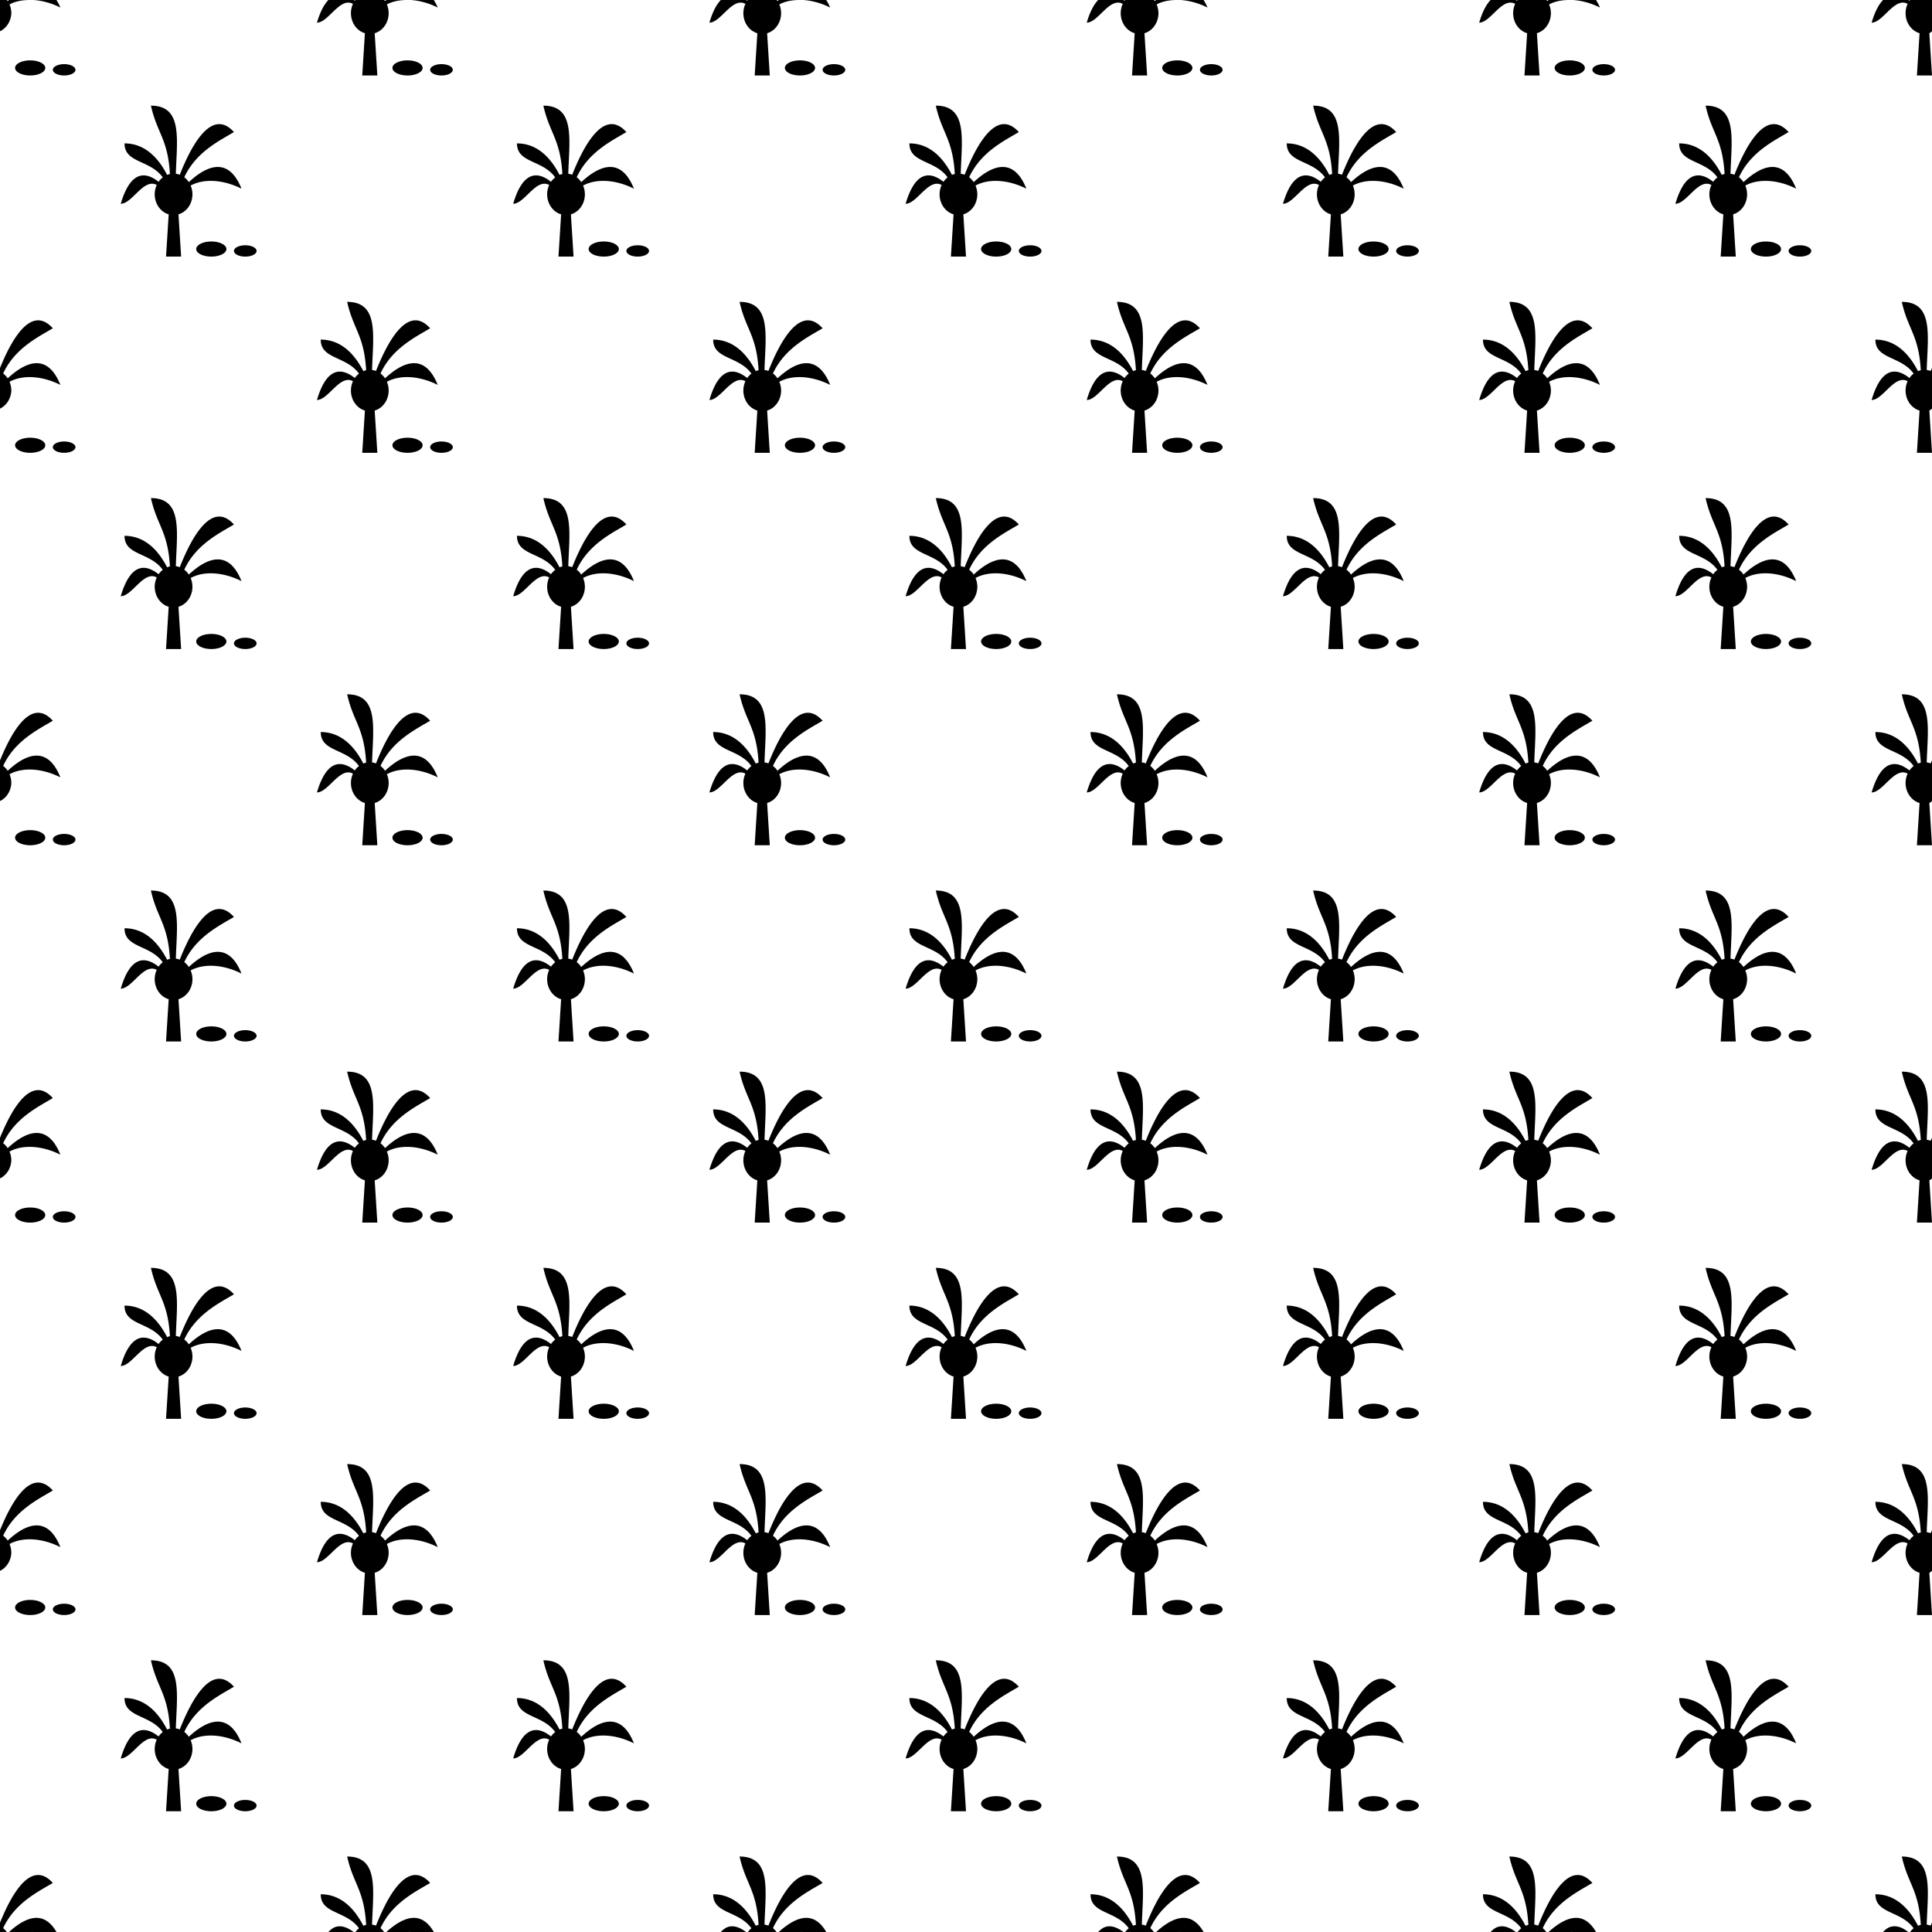 <?xml version="1.0" encoding="UTF-8" standalone="no"?>
<svg
   id="Svg"
   width="128"
   height="128"
   version="1.1"
   xmlns="http://www.w3.org/2000/svg"
   xmlns:svg="http://www.w3.org/2000/svg">
  <defs
     id="defs10" />
  <path
     id="path1961"
     d="M 0 0 L 0 2.072 A 1.25 1.375 0 0 0 0.75 0.875 A 1.25 1.375 0 0 0 0.631 0.295 C 0.999 0.091 1.466 -0 1.975 0 L 0.596 0 C 0.569 0.024 0.536 0.042 0.51 0.066 A 1.25 1.375 0 0 0 0.447 0 L 0 0 z M 2.217 0 C 2.778 0.038 3.387 0.194 4 0.5 C 3.92 0.301 3.831 0.153 3.742 0 L 2.217 0 z M 21.756 0 C 21.48 0.289 21.22 0.752 21 1.5 C 21.759 1.5 22.517 -0.22 23.385 0.256 A 1.25 1.375 0 0 0 23.25 0.875 A 1.25 1.375 0 0 0 24.176 2.201 L 24 5 L 25 5 L 24.824 2.201 A 1.25 1.375 0 0 0 25.75 0.875 A 1.25 1.375 0 0 0 25.631 0.295 C 25.999 0.091 26.466 -0 26.975 0 L 25.596 0 C 25.569 0.024 25.536 0.042 25.51 0.066 A 1.25 1.375 0 0 0 25.447 0 L 23.549 0 A 1.25 1.375 0 0 0 23.506 0.045 C 23.481 0.025 23.453 0.019 23.428 0 L 21.756 0 z M 27.217 0 C 27.778 0.038 28.387 0.194 29 0.5 C 28.92 0.301 28.831 0.153 28.742 0 L 27.217 0 z M 47.756 0 C 47.48 0.289 47.22 0.752 47 1.5 C 47.759 1.5 48.517 -0.22 49.385 0.256 A 1.25 1.375 0 0 0 49.25 0.875 A 1.25 1.375 0 0 0 50.176 2.201 L 50 5 L 51 5 L 50.824 2.201 A 1.25 1.375 0 0 0 51.75 0.875 A 1.25 1.375 0 0 0 51.631 0.295 C 51.999 0.091 52.466 -0 52.975 0 L 51.596 0 C 51.569 0.024 51.536 0.042 51.51 0.066 A 1.25 1.375 0 0 0 51.447 0 L 49.549 0 A 1.25 1.375 0 0 0 49.506 0.045 C 49.481 0.025 49.453 0.019 49.428 0 L 47.756 0 z M 53.217 0 C 53.778 0.038 54.387 0.194 55 0.5 C 54.92 0.301 54.831 0.153 54.742 0 L 53.217 0 z M 72.756 0 C 72.48 0.289 72.22 0.752 72 1.5 C 72.759 1.5 73.517 -0.22 74.385 0.256 A 1.25 1.375 0 0 0 74.25 0.875 A 1.25 1.375 0 0 0 75.176 2.201 L 75 5 L 76 5 L 75.824 2.201 A 1.25 1.375 0 0 0 76.75 0.875 A 1.25 1.375 0 0 0 76.631 0.295 C 76.999 0.091 77.466 -0 77.975 0 L 76.596 0 C 76.569 0.024 76.536 0.042 76.51 0.066 A 1.25 1.375 0 0 0 76.447 0 L 74.549 0 A 1.25 1.375 0 0 0 74.506 0.045 C 74.481 0.025 74.453 0.019 74.428 0 L 72.756 0 z M 78.217 0 C 78.778 0.038 79.387 0.194 80 0.5 C 79.92 0.301 79.831 0.153 79.742 0 L 78.217 0 z M 98.756 0 C 98.48 0.289 98.22 0.752 98 1.5 C 98.759 1.5 99.517 -0.22 100.385 0.256 A 1.25 1.375 0 0 0 100.25 0.875 A 1.25 1.375 0 0 0 101.176 2.201 L 101 5 L 102 5 L 101.824 2.201 A 1.25 1.375 0 0 0 102.75 0.875 A 1.25 1.375 0 0 0 102.631 0.295 C 102.999 0.091 103.466 -0 103.975 0 L 102.596 0 C 102.569 0.024 102.536 0.042 102.51 0.066 A 1.25 1.375 0 0 0 102.447 0 L 100.549 0 A 1.25 1.375 0 0 0 100.506 0.045 C 100.481 0.025 100.453 0.019 100.428 0 L 98.756 0 z M 104.217 0 C 104.778 0.038 105.387 0.194 106 0.5 C 105.92 0.301 105.831 0.153 105.742 0 L 104.217 0 z M 124.756 0 C 124.48 0.289 124.22 0.752 124 1.5 C 124.759 1.5 125.517 -0.22 126.385 0.256 A 1.25 1.375 0 0 0 126.25 0.875 A 1.25 1.375 0 0 0 127.176 2.201 L 127 5 L 128 5 L 127.824 2.201 A 1.25 1.375 0 0 0 128 2.072 L 128 0 L 126.549 0 A 1.25 1.375 0 0 0 126.506 0.045 C 126.481 0.025 126.453 0.019 126.428 0 L 124.756 0 z M 2 4 A 1 0.5 0 0 0 1 4.5 A 1 0.5 0 0 0 2 5 A 1 0.5 0 0 0 3 4.5 A 1 0.5 0 0 0 2 4 z M 27 4 A 1 0.5 0 0 0 26 4.5 A 1 0.5 0 0 0 27 5 A 1 0.5 0 0 0 28 4.5 A 1 0.5 0 0 0 27 4 z M 53 4 A 1 0.5 0 0 0 52 4.5 A 1 0.5 0 0 0 53 5 A 1 0.5 0 0 0 54 4.5 A 1 0.5 0 0 0 53 4 z M 78 4 A 1 0.5 0 0 0 77 4.5 A 1 0.5 0 0 0 78 5 A 1 0.5 0 0 0 79 4.5 A 1 0.5 0 0 0 78 4 z M 104 4 A 1 0.5 0 0 0 103 4.5 A 1 0.5 0 0 0 104 5 A 1 0.5 0 0 0 105 4.5 A 1 0.5 0 0 0 104 4 z M 4.25 4.25 A 0.75 0.375 0 0 0 3.5 4.625 A 0.75 0.375 0 0 0 4.25 5 A 0.75 0.375 0 0 0 5 4.625 A 0.75 0.375 0 0 0 4.25 4.25 z M 29.25 4.25 A 0.75 0.375 0 0 0 28.5 4.625 A 0.75 0.375 0 0 0 29.25 5 A 0.75 0.375 0 0 0 30 4.625 A 0.75 0.375 0 0 0 29.25 4.25 z M 55.25 4.25 A 0.75 0.375 0 0 0 54.5 4.625 A 0.75 0.375 0 0 0 55.25 5 A 0.75 0.375 0 0 0 56 4.625 A 0.75 0.375 0 0 0 55.25 4.25 z M 80.25 4.25 A 0.75 0.375 0 0 0 79.5 4.625 A 0.75 0.375 0 0 0 80.25 5 A 0.75 0.375 0 0 0 81 4.625 A 0.75 0.375 0 0 0 80.25 4.25 z M 106.25 4.25 A 0.75 0.375 0 0 0 105.5 4.625 A 0.75 0.375 0 0 0 106.25 5 A 0.75 0.375 0 0 0 107 4.625 A 0.75 0.375 0 0 0 106.25 4.25 z M 10 7 C 10.405 8.822 11.126 9.205 11.258 11.527 A 1.25 1.375 0 0 0 11.07 11.586 C 10.544 10.558 9.665 9.5 8.25 9.5 C 8.25 10.813 9.94 10.578 10.783 11.752 A 1.25 1.375 0 0 0 10.506 12.045 C 9.695 11.4 8.671 11.219 8 13.5 C 8.759 13.5 9.517 11.78 10.385 12.256 A 1.25 1.375 0 0 0 10.25 12.875 A 1.25 1.375 0 0 0 11.176 14.201 L 11 17 L 12 17 L 11.824 14.201 A 1.25 1.375 0 0 0 12.75 12.875 A 1.25 1.375 0 0 0 12.631 12.295 C 13.452 11.841 14.723 11.862 16 12.5 C 15.103 10.257 13.589 11.063 12.51 12.066 A 1.25 1.375 0 0 0 12.209 11.744 C 12.987 10.066 14.536 9.328 15.5 8.75 C 14.03 7.117 12.679 9.629 11.91 11.578 A 1.25 1.375 0 0 0 11.65 11.512 C 11.718 9.23 12.121 7 10 7 z M 36 7 C 36.405 8.822 37.126 9.205 37.258 11.527 A 1.25 1.375 0 0 0 37.07 11.586 C 36.544 10.558 35.665 9.5 34.25 9.5 C 34.25 10.813 35.94 10.578 36.783 11.752 A 1.25 1.375 0 0 0 36.506 12.045 C 35.695 11.4 34.671 11.219 34 13.5 C 34.759 13.5 35.517 11.78 36.385 12.256 A 1.25 1.375 0 0 0 36.25 12.875 A 1.25 1.375 0 0 0 37.176 14.201 L 37 17 L 38 17 L 37.824 14.201 A 1.25 1.375 0 0 0 38.75 12.875 A 1.25 1.375 0 0 0 38.631 12.295 C 39.452 11.841 40.723 11.862 42 12.5 C 41.103 10.257 39.589 11.063 38.51 12.066 A 1.25 1.375 0 0 0 38.209 11.744 C 38.987 10.066 40.536 9.328 41.5 8.75 C 40.03 7.117 38.679 9.629 37.91 11.578 A 1.25 1.375 0 0 0 37.65 11.512 C 37.718 9.23 38.121 7 36 7 z M 62 7 C 62.405 8.822 63.126 9.205 63.258 11.527 A 1.25 1.375 0 0 0 63.07 11.586 C 62.544 10.558 61.665 9.5 60.25 9.5 C 60.25 10.813 61.94 10.578 62.783 11.752 A 1.25 1.375 0 0 0 62.506 12.045 C 61.695 11.4 60.671 11.219 60 13.5 C 60.759 13.5 61.517 11.78 62.385 12.256 A 1.25 1.375 0 0 0 62.25 12.875 A 1.25 1.375 0 0 0 63.176 14.201 L 63 17 L 64 17 L 63.824 14.201 A 1.25 1.375 0 0 0 64.75 12.875 A 1.25 1.375 0 0 0 64.631 12.295 C 65.452 11.841 66.723 11.862 68 12.5 C 67.103 10.257 65.589 11.063 64.51 12.066 A 1.25 1.375 0 0 0 64.209 11.744 C 64.987 10.066 66.536 9.328 67.5 8.75 C 66.03 7.117 64.679 9.629 63.91 11.578 A 1.25 1.375 0 0 0 63.65 11.512 C 63.718 9.23 64.121 7 62 7 z M 87 7 C 87.405 8.822 88.126 9.205 88.258 11.527 A 1.25 1.375 0 0 0 88.07 11.586 C 87.544 10.558 86.665 9.5 85.25 9.5 C 85.25 10.813 86.94 10.578 87.783 11.752 A 1.25 1.375 0 0 0 87.506 12.045 C 86.695 11.4 85.671 11.219 85 13.5 C 85.759 13.5 86.517 11.78 87.385 12.256 A 1.25 1.375 0 0 0 87.25 12.875 A 1.25 1.375 0 0 0 88.176 14.201 L 88 17 L 89 17 L 88.824 14.201 A 1.25 1.375 0 0 0 89.75 12.875 A 1.25 1.375 0 0 0 89.631 12.295 C 90.452 11.841 91.723 11.862 93 12.5 C 92.103 10.257 90.589 11.063 89.51 12.066 A 1.25 1.375 0 0 0 89.209 11.744 C 89.987 10.066 91.536 9.328 92.5 8.75 C 91.03 7.117 89.679 9.629 88.91 11.578 A 1.25 1.375 0 0 0 88.65 11.512 C 88.718 9.23 89.121 7 87 7 z M 113 7 C 113.405 8.822 114.126 9.205 114.258 11.527 A 1.25 1.375 0 0 0 114.07 11.586 C 113.544 10.558 112.665 9.5 111.25 9.5 C 111.25 10.813 112.94 10.578 113.783 11.752 A 1.25 1.375 0 0 0 113.506 12.045 C 112.695 11.4 111.671 11.219 111 13.5 C 111.759 13.5 112.517 11.78 113.385 12.256 A 1.25 1.375 0 0 0 113.25 12.875 A 1.25 1.375 0 0 0 114.176 14.201 L 114 17 L 115 17 L 114.824 14.201 A 1.25 1.375 0 0 0 115.75 12.875 A 1.25 1.375 0 0 0 115.631 12.295 C 116.452 11.841 117.723 11.862 119 12.5 C 118.103 10.257 116.589 11.063 115.51 12.066 A 1.25 1.375 0 0 0 115.209 11.744 C 115.987 10.066 117.536 9.328 118.5 8.75 C 117.03 7.117 115.679 9.629 114.91 11.578 A 1.25 1.375 0 0 0 114.65 11.512 C 114.718 9.23 115.121 7 113 7 z M 14 16 A 1 0.5 0 0 0 13 16.5 A 1 0.5 0 0 0 14 17 A 1 0.5 0 0 0 15 16.5 A 1 0.5 0 0 0 14 16 z M 40 16 A 1 0.5 0 0 0 39 16.5 A 1 0.5 0 0 0 40 17 A 1 0.5 0 0 0 41 16.5 A 1 0.5 0 0 0 40 16 z M 66 16 A 1 0.5 0 0 0 65 16.5 A 1 0.5 0 0 0 66 17 A 1 0.5 0 0 0 67 16.5 A 1 0.5 0 0 0 66 16 z M 91 16 A 1 0.5 0 0 0 90 16.5 A 1 0.5 0 0 0 91 17 A 1 0.5 0 0 0 92 16.5 A 1 0.5 0 0 0 91 16 z M 117 16 A 1 0.5 0 0 0 116 16.5 A 1 0.5 0 0 0 117 17 A 1 0.5 0 0 0 118 16.5 A 1 0.5 0 0 0 117 16 z M 16.25 16.25 A 0.75 0.375 0 0 0 15.5 16.625 A 0.75 0.375 0 0 0 16.25 17 A 0.75 0.375 0 0 0 17 16.625 A 0.75 0.375 0 0 0 16.25 16.25 z M 42.25 16.25 A 0.75 0.375 0 0 0 41.5 16.625 A 0.75 0.375 0 0 0 42.25 17 A 0.75 0.375 0 0 0 43 16.625 A 0.75 0.375 0 0 0 42.25 16.25 z M 68.25 16.25 A 0.75 0.375 0 0 0 67.5 16.625 A 0.75 0.375 0 0 0 68.25 17 A 0.75 0.375 0 0 0 69 16.625 A 0.75 0.375 0 0 0 68.25 16.25 z M 93.25 16.25 A 0.75 0.375 0 0 0 92.5 16.625 A 0.75 0.375 0 0 0 93.25 17 A 0.75 0.375 0 0 0 94 16.625 A 0.75 0.375 0 0 0 93.25 16.25 z M 119.25 16.25 A 0.75 0.375 0 0 0 118.5 16.625 A 0.75 0.375 0 0 0 119.25 17 A 0.75 0.375 0 0 0 120 16.625 A 0.75 0.375 0 0 0 119.25 16.25 z M 23 20 C 23.405 21.822 24.126 22.205 24.258 24.527 A 1.25 1.375 0 0 0 24.07 24.586 C 23.544 23.558 22.665 22.5 21.25 22.5 C 21.25 23.813 22.94 23.578 23.783 24.752 A 1.25 1.375 0 0 0 23.506 25.045 C 22.695 24.4 21.671 24.219 21 26.5 C 21.759 26.5 22.517 24.78 23.385 25.256 A 1.25 1.375 0 0 0 23.25 25.875 A 1.25 1.375 0 0 0 24.176 27.201 L 24 30 L 25 30 L 24.824 27.201 A 1.25 1.375 0 0 0 25.75 25.875 A 1.25 1.375 0 0 0 25.631 25.295 C 26.452 24.841 27.723 24.862 29 25.5 C 28.103 23.257 26.589 24.063 25.51 25.066 A 1.25 1.375 0 0 0 25.209 24.744 C 25.987 23.066 27.536 22.328 28.5 21.75 C 27.03 20.117 25.679 22.629 24.91 24.578 A 1.25 1.375 0 0 0 24.65 24.512 C 24.718 22.23 25.121 20 23 20 z M 49 20 C 49.405 21.822 50.126 22.205 50.258 24.527 A 1.25 1.375 0 0 0 50.07 24.586 C 49.544 23.558 48.665 22.5 47.25 22.5 C 47.25 23.813 48.94 23.578 49.783 24.752 A 1.25 1.375 0 0 0 49.506 25.045 C 48.695 24.4 47.671 24.219 47 26.5 C 47.759 26.5 48.517 24.78 49.385 25.256 A 1.25 1.375 0 0 0 49.25 25.875 A 1.25 1.375 0 0 0 50.176 27.201 L 50 30 L 51 30 L 50.824 27.201 A 1.25 1.375 0 0 0 51.75 25.875 A 1.25 1.375 0 0 0 51.631 25.295 C 52.452 24.841 53.723 24.862 55 25.5 C 54.103 23.257 52.589 24.063 51.51 25.066 A 1.25 1.375 0 0 0 51.209 24.744 C 51.987 23.066 53.536 22.328 54.5 21.75 C 53.03 20.117 51.679 22.629 50.91 24.578 A 1.25 1.375 0 0 0 50.65 24.512 C 50.718 22.23 51.121 20 49 20 z M 74 20 C 74.405 21.822 75.126 22.205 75.258 24.527 A 1.25 1.375 0 0 0 75.07 24.586 C 74.544 23.558 73.665 22.5 72.25 22.5 C 72.25 23.813 73.94 23.578 74.783 24.752 A 1.25 1.375 0 0 0 74.506 25.045 C 73.695 24.4 72.671 24.219 72 26.5 C 72.759 26.5 73.517 24.78 74.385 25.256 A 1.25 1.375 0 0 0 74.25 25.875 A 1.25 1.375 0 0 0 75.176 27.201 L 75 30 L 76 30 L 75.824 27.201 A 1.25 1.375 0 0 0 76.75 25.875 A 1.25 1.375 0 0 0 76.631 25.295 C 77.452 24.841 78.723 24.862 80 25.5 C 79.103 23.257 77.589 24.063 76.51 25.066 A 1.25 1.375 0 0 0 76.209 24.744 C 76.987 23.066 78.536 22.328 79.5 21.75 C 78.03 20.117 76.679 22.629 75.91 24.578 A 1.25 1.375 0 0 0 75.65 24.512 C 75.718 22.23 76.121 20 74 20 z M 100 20 C 100.405 21.822 101.126 22.205 101.258 24.527 A 1.25 1.375 0 0 0 101.07 24.586 C 100.544 23.558 99.665 22.5 98.25 22.5 C 98.25 23.813 99.94 23.578 100.783 24.752 A 1.25 1.375 0 0 0 100.506 25.045 C 99.695 24.4 98.671 24.219 98 26.5 C 98.759 26.5 99.517 24.78 100.385 25.256 A 1.25 1.375 0 0 0 100.25 25.875 A 1.25 1.375 0 0 0 101.176 27.201 L 101 30 L 102 30 L 101.824 27.201 A 1.25 1.375 0 0 0 102.75 25.875 A 1.25 1.375 0 0 0 102.631 25.295 C 103.452 24.841 104.723 24.862 106 25.5 C 105.103 23.257 103.589 24.063 102.51 25.066 A 1.25 1.375 0 0 0 102.209 24.744 C 102.987 23.066 104.536 22.328 105.5 21.75 C 104.03 20.117 102.679 22.629 101.91 24.578 A 1.25 1.375 0 0 0 101.65 24.512 C 101.718 22.23 102.121 20 100 20 z M 126 20 C 126.405 21.822 127.126 22.205 127.258 24.527 A 1.25 1.375 0 0 0 127.07 24.586 C 126.544 23.558 125.665 22.5 124.25 22.5 C 124.25 23.813 125.94 23.578 126.783 24.752 A 1.25 1.375 0 0 0 126.506 25.045 C 125.695 24.4 124.671 24.219 124 26.5 C 124.759 26.5 125.517 24.78 126.385 25.256 A 1.25 1.375 0 0 0 126.25 25.875 A 1.25 1.375 0 0 0 127.176 27.201 L 127 30 L 128 30 L 127.824 27.201 A 1.25 1.375 0 0 0 128 27.072 L 128 24.381 C 127.973 24.446 127.936 24.514 127.91 24.578 A 1.25 1.375 0 0 0 127.65 24.512 C 127.718 22.23 128.121 20 126 20 z M 2.428 21.229 C 1.437 21.333 0.578 22.96 0 24.381 L 0 27.072 A 1.25 1.375 0 0 0 0.75 25.875 A 1.25 1.375 0 0 0 0.631 25.295 C 1.452 24.841 2.723 24.862 4 25.5 C 3.103 23.257 1.589 24.063 0.51 25.066 A 1.25 1.375 0 0 0 0.209 24.744 C 0.987 23.066 2.536 22.328 3.5 21.75 C 3.133 21.342 2.773 21.192 2.428 21.229 z M 2 29 A 1 0.5 0 0 0 1 29.5 A 1 0.5 0 0 0 2 30 A 1 0.5 0 0 0 3 29.5 A 1 0.5 0 0 0 2 29 z M 27 29 A 1 0.5 0 0 0 26 29.5 A 1 0.5 0 0 0 27 30 A 1 0.5 0 0 0 28 29.5 A 1 0.5 0 0 0 27 29 z M 53 29 A 1 0.5 0 0 0 52 29.5 A 1 0.5 0 0 0 53 30 A 1 0.5 0 0 0 54 29.5 A 1 0.5 0 0 0 53 29 z M 78 29 A 1 0.5 0 0 0 77 29.5 A 1 0.5 0 0 0 78 30 A 1 0.5 0 0 0 79 29.5 A 1 0.5 0 0 0 78 29 z M 104 29 A 1 0.5 0 0 0 103 29.5 A 1 0.5 0 0 0 104 30 A 1 0.5 0 0 0 105 29.5 A 1 0.5 0 0 0 104 29 z M 4.25 29.25 A 0.75 0.375 0 0 0 3.5 29.625 A 0.75 0.375 0 0 0 4.25 30 A 0.75 0.375 0 0 0 5 29.625 A 0.75 0.375 0 0 0 4.25 29.25 z M 29.25 29.25 A 0.75 0.375 0 0 0 28.5 29.625 A 0.75 0.375 0 0 0 29.25 30 A 0.75 0.375 0 0 0 30 29.625 A 0.75 0.375 0 0 0 29.25 29.25 z M 55.25 29.25 A 0.75 0.375 0 0 0 54.5 29.625 A 0.75 0.375 0 0 0 55.25 30 A 0.75 0.375 0 0 0 56 29.625 A 0.75 0.375 0 0 0 55.25 29.25 z M 80.25 29.25 A 0.75 0.375 0 0 0 79.5 29.625 A 0.75 0.375 0 0 0 80.25 30 A 0.75 0.375 0 0 0 81 29.625 A 0.75 0.375 0 0 0 80.25 29.25 z M 106.25 29.25 A 0.75 0.375 0 0 0 105.5 29.625 A 0.75 0.375 0 0 0 106.25 30 A 0.75 0.375 0 0 0 107 29.625 A 0.75 0.375 0 0 0 106.25 29.25 z M 10 33 C 10.405 34.822 11.126 35.205 11.258 37.527 A 1.25 1.375 0 0 0 11.07 37.586 C 10.544 36.558 9.665 35.5 8.25 35.5 C 8.25 36.813 9.94 36.578 10.783 37.752 A 1.25 1.375 0 0 0 10.506 38.045 C 9.695 37.4 8.671 37.219 8 39.5 C 8.759 39.5 9.517 37.78 10.385 38.256 A 1.25 1.375 0 0 0 10.25 38.875 A 1.25 1.375 0 0 0 11.176 40.201 L 11 43 L 12 43 L 11.824 40.201 A 1.25 1.375 0 0 0 12.75 38.875 A 1.25 1.375 0 0 0 12.631 38.295 C 13.452 37.841 14.723 37.862 16 38.5 C 15.103 36.257 13.589 37.063 12.51 38.066 A 1.25 1.375 0 0 0 12.209 37.744 C 12.987 36.066 14.536 35.328 15.5 34.75 C 14.03 33.117 12.679 35.629 11.91 37.578 A 1.25 1.375 0 0 0 11.65 37.512 C 11.718 35.23 12.121 33 10 33 z M 36 33 C 36.405 34.822 37.126 35.205 37.258 37.527 A 1.25 1.375 0 0 0 37.07 37.586 C 36.544 36.558 35.665 35.5 34.25 35.5 C 34.25 36.813 35.94 36.578 36.783 37.752 A 1.25 1.375 0 0 0 36.506 38.045 C 35.695 37.4 34.671 37.219 34 39.5 C 34.759 39.5 35.517 37.78 36.385 38.256 A 1.25 1.375 0 0 0 36.25 38.875 A 1.25 1.375 0 0 0 37.176 40.201 L 37 43 L 38 43 L 37.824 40.201 A 1.25 1.375 0 0 0 38.75 38.875 A 1.25 1.375 0 0 0 38.631 38.295 C 39.452 37.841 40.723 37.862 42 38.5 C 41.103 36.257 39.589 37.063 38.51 38.066 A 1.25 1.375 0 0 0 38.209 37.744 C 38.987 36.066 40.536 35.328 41.5 34.75 C 40.03 33.117 38.679 35.629 37.91 37.578 A 1.25 1.375 0 0 0 37.65 37.512 C 37.718 35.23 38.121 33 36 33 z M 62 33 C 62.405 34.822 63.126 35.205 63.258 37.527 A 1.25 1.375 0 0 0 63.07 37.586 C 62.544 36.558 61.665 35.5 60.25 35.5 C 60.25 36.813 61.94 36.578 62.783 37.752 A 1.25 1.375 0 0 0 62.506 38.045 C 61.695 37.4 60.671 37.219 60 39.5 C 60.759 39.5 61.517 37.78 62.385 38.256 A 1.25 1.375 0 0 0 62.25 38.875 A 1.25 1.375 0 0 0 63.176 40.201 L 63 43 L 64 43 L 63.824 40.201 A 1.25 1.375 0 0 0 64.75 38.875 A 1.25 1.375 0 0 0 64.631 38.295 C 65.452 37.841 66.723 37.862 68 38.5 C 67.103 36.257 65.589 37.063 64.51 38.066 A 1.25 1.375 0 0 0 64.209 37.744 C 64.987 36.066 66.536 35.328 67.5 34.75 C 66.03 33.117 64.679 35.629 63.91 37.578 A 1.25 1.375 0 0 0 63.65 37.512 C 63.718 35.23 64.121 33 62 33 z M 87 33 C 87.405 34.822 88.126 35.205 88.258 37.527 A 1.25 1.375 0 0 0 88.07 37.586 C 87.544 36.558 86.665 35.5 85.25 35.5 C 85.25 36.813 86.94 36.578 87.783 37.752 A 1.25 1.375 0 0 0 87.506 38.045 C 86.695 37.4 85.671 37.219 85 39.5 C 85.759 39.5 86.517 37.78 87.385 38.256 A 1.25 1.375 0 0 0 87.25 38.875 A 1.25 1.375 0 0 0 88.176 40.201 L 88 43 L 89 43 L 88.824 40.201 A 1.25 1.375 0 0 0 89.75 38.875 A 1.25 1.375 0 0 0 89.631 38.295 C 90.452 37.841 91.723 37.862 93 38.5 C 92.103 36.257 90.589 37.063 89.51 38.066 A 1.25 1.375 0 0 0 89.209 37.744 C 89.987 36.066 91.536 35.328 92.5 34.75 C 91.03 33.117 89.679 35.629 88.91 37.578 A 1.25 1.375 0 0 0 88.65 37.512 C 88.718 35.23 89.121 33 87 33 z M 113 33 C 113.405 34.822 114.126 35.205 114.258 37.527 A 1.25 1.375 0 0 0 114.07 37.586 C 113.544 36.558 112.665 35.5 111.25 35.5 C 111.25 36.813 112.94 36.578 113.783 37.752 A 1.25 1.375 0 0 0 113.506 38.045 C 112.695 37.4 111.671 37.219 111 39.5 C 111.759 39.5 112.517 37.78 113.385 38.256 A 1.25 1.375 0 0 0 113.25 38.875 A 1.25 1.375 0 0 0 114.176 40.201 L 114 43 L 115 43 L 114.824 40.201 A 1.25 1.375 0 0 0 115.75 38.875 A 1.25 1.375 0 0 0 115.631 38.295 C 116.452 37.841 117.723 37.862 119 38.5 C 118.103 36.257 116.589 37.063 115.51 38.066 A 1.25 1.375 0 0 0 115.209 37.744 C 115.987 36.066 117.536 35.328 118.5 34.75 C 117.03 33.117 115.679 35.629 114.91 37.578 A 1.25 1.375 0 0 0 114.65 37.512 C 114.718 35.23 115.121 33 113 33 z M 14 42 A 1 0.5 0 0 0 13 42.5 A 1 0.5 0 0 0 14 43 A 1 0.5 0 0 0 15 42.5 A 1 0.5 0 0 0 14 42 z M 40 42 A 1 0.5 0 0 0 39 42.5 A 1 0.5 0 0 0 40 43 A 1 0.5 0 0 0 41 42.5 A 1 0.5 0 0 0 40 42 z M 66 42 A 1 0.5 0 0 0 65 42.5 A 1 0.5 0 0 0 66 43 A 1 0.5 0 0 0 67 42.5 A 1 0.5 0 0 0 66 42 z M 91 42 A 1 0.5 0 0 0 90 42.5 A 1 0.5 0 0 0 91 43 A 1 0.5 0 0 0 92 42.5 A 1 0.5 0 0 0 91 42 z M 117 42 A 1 0.5 0 0 0 116 42.5 A 1 0.5 0 0 0 117 43 A 1 0.5 0 0 0 118 42.5 A 1 0.5 0 0 0 117 42 z M 16.25 42.25 A 0.75 0.375 0 0 0 15.5 42.625 A 0.75 0.375 0 0 0 16.25 43 A 0.75 0.375 0 0 0 17 42.625 A 0.75 0.375 0 0 0 16.25 42.25 z M 42.25 42.25 A 0.75 0.375 0 0 0 41.5 42.625 A 0.75 0.375 0 0 0 42.25 43 A 0.75 0.375 0 0 0 43 42.625 A 0.75 0.375 0 0 0 42.25 42.25 z M 68.25 42.25 A 0.75 0.375 0 0 0 67.5 42.625 A 0.75 0.375 0 0 0 68.25 43 A 0.75 0.375 0 0 0 69 42.625 A 0.75 0.375 0 0 0 68.25 42.25 z M 93.25 42.25 A 0.75 0.375 0 0 0 92.5 42.625 A 0.75 0.375 0 0 0 93.25 43 A 0.75 0.375 0 0 0 94 42.625 A 0.75 0.375 0 0 0 93.25 42.25 z M 119.25 42.25 A 0.75 0.375 0 0 0 118.5 42.625 A 0.75 0.375 0 0 0 119.25 43 A 0.75 0.375 0 0 0 120 42.625 A 0.75 0.375 0 0 0 119.25 42.25 z M 23 46 C 23.405 47.822 24.126 48.205 24.258 50.527 A 1.25 1.375 0 0 0 24.07 50.586 C 23.544 49.558 22.665 48.5 21.25 48.5 C 21.25 49.813 22.94 49.578 23.783 50.752 A 1.25 1.375 0 0 0 23.506 51.045 C 22.695 50.4 21.671 50.219 21 52.5 C 21.759 52.5 22.517 50.78 23.385 51.256 A 1.25 1.375 0 0 0 23.25 51.875 A 1.25 1.375 0 0 0 24.176 53.201 L 24 56 L 25 56 L 24.824 53.201 A 1.25 1.375 0 0 0 25.75 51.875 A 1.25 1.375 0 0 0 25.631 51.295 C 26.452 50.841 27.723 50.862 29 51.5 C 28.103 49.257 26.589 50.063 25.51 51.066 A 1.25 1.375 0 0 0 25.209 50.744 C 25.987 49.066 27.536 48.328 28.5 47.75 C 27.03 46.117 25.679 48.629 24.91 50.578 A 1.25 1.375 0 0 0 24.65 50.512 C 24.718 48.23 25.121 46 23 46 z M 49 46 C 49.405 47.822 50.126 48.205 50.258 50.527 A 1.25 1.375 0 0 0 50.07 50.586 C 49.544 49.558 48.665 48.5 47.25 48.5 C 47.25 49.813 48.94 49.578 49.783 50.752 A 1.25 1.375 0 0 0 49.506 51.045 C 48.695 50.4 47.671 50.219 47 52.5 C 47.759 52.5 48.517 50.78 49.385 51.256 A 1.25 1.375 0 0 0 49.25 51.875 A 1.25 1.375 0 0 0 50.176 53.201 L 50 56 L 51 56 L 50.824 53.201 A 1.25 1.375 0 0 0 51.75 51.875 A 1.25 1.375 0 0 0 51.631 51.295 C 52.452 50.841 53.723 50.862 55 51.5 C 54.103 49.257 52.589 50.063 51.51 51.066 A 1.25 1.375 0 0 0 51.209 50.744 C 51.987 49.066 53.536 48.328 54.5 47.75 C 53.03 46.117 51.679 48.629 50.91 50.578 A 1.25 1.375 0 0 0 50.65 50.512 C 50.718 48.23 51.121 46 49 46 z M 74 46 C 74.405 47.822 75.126 48.205 75.258 50.527 A 1.25 1.375 0 0 0 75.07 50.586 C 74.544 49.558 73.665 48.5 72.25 48.5 C 72.25 49.813 73.94 49.578 74.783 50.752 A 1.25 1.375 0 0 0 74.506 51.045 C 73.695 50.4 72.671 50.219 72 52.5 C 72.759 52.5 73.517 50.78 74.385 51.256 A 1.25 1.375 0 0 0 74.25 51.875 A 1.25 1.375 0 0 0 75.176 53.201 L 75 56 L 76 56 L 75.824 53.201 A 1.25 1.375 0 0 0 76.75 51.875 A 1.25 1.375 0 0 0 76.631 51.295 C 77.452 50.841 78.723 50.862 80 51.5 C 79.103 49.257 77.589 50.063 76.51 51.066 A 1.25 1.375 0 0 0 76.209 50.744 C 76.987 49.066 78.536 48.328 79.5 47.75 C 78.03 46.117 76.679 48.629 75.91 50.578 A 1.25 1.375 0 0 0 75.65 50.512 C 75.718 48.23 76.121 46 74 46 z M 100 46 C 100.405 47.822 101.126 48.205 101.258 50.527 A 1.25 1.375 0 0 0 101.07 50.586 C 100.544 49.558 99.665 48.5 98.25 48.5 C 98.25 49.813 99.94 49.578 100.783 50.752 A 1.25 1.375 0 0 0 100.506 51.045 C 99.695 50.4 98.671 50.219 98 52.5 C 98.759 52.5 99.517 50.78 100.385 51.256 A 1.25 1.375 0 0 0 100.25 51.875 A 1.25 1.375 0 0 0 101.176 53.201 L 101 56 L 102 56 L 101.824 53.201 A 1.25 1.375 0 0 0 102.75 51.875 A 1.25 1.375 0 0 0 102.631 51.295 C 103.452 50.841 104.723 50.862 106 51.5 C 105.103 49.257 103.589 50.063 102.51 51.066 A 1.25 1.375 0 0 0 102.209 50.744 C 102.987 49.066 104.536 48.328 105.5 47.75 C 104.03 46.117 102.679 48.629 101.91 50.578 A 1.25 1.375 0 0 0 101.65 50.512 C 101.718 48.23 102.121 46 100 46 z M 126 46 C 126.405 47.822 127.126 48.205 127.258 50.527 A 1.25 1.375 0 0 0 127.07 50.586 C 126.544 49.558 125.665 48.5 124.25 48.5 C 124.25 49.813 125.94 49.578 126.783 50.752 A 1.25 1.375 0 0 0 126.506 51.045 C 125.695 50.4 124.671 50.219 124 52.5 C 124.759 52.5 125.517 50.78 126.385 51.256 A 1.25 1.375 0 0 0 126.25 51.875 A 1.25 1.375 0 0 0 127.176 53.201 L 127 56 L 128 56 L 127.824 53.201 A 1.25 1.375 0 0 0 128 53.072 L 128 50.381 C 127.973 50.446 127.936 50.514 127.91 50.578 A 1.25 1.375 0 0 0 127.65 50.512 C 127.718 48.23 128.121 46 126 46 z M 2.428 47.229 C 1.437 47.333 0.578 48.96 0 50.381 L 0 53.072 A 1.25 1.375 0 0 0 0.75 51.875 A 1.25 1.375 0 0 0 0.631 51.295 C 1.452 50.841 2.723 50.862 4 51.5 C 3.103 49.257 1.589 50.063 0.51 51.066 A 1.25 1.375 0 0 0 0.209 50.744 C 0.987 49.066 2.536 48.328 3.5 47.75 C 3.133 47.342 2.773 47.192 2.428 47.229 z M 2 55 A 1 0.5 0 0 0 1 55.5 A 1 0.5 0 0 0 2 56 A 1 0.5 0 0 0 3 55.5 A 1 0.5 0 0 0 2 55 z M 27 55 A 1 0.5 0 0 0 26 55.5 A 1 0.5 0 0 0 27 56 A 1 0.5 0 0 0 28 55.5 A 1 0.5 0 0 0 27 55 z M 53 55 A 1 0.5 0 0 0 52 55.5 A 1 0.5 0 0 0 53 56 A 1 0.5 0 0 0 54 55.5 A 1 0.5 0 0 0 53 55 z M 78 55 A 1 0.5 0 0 0 77 55.5 A 1 0.5 0 0 0 78 56 A 1 0.5 0 0 0 79 55.5 A 1 0.5 0 0 0 78 55 z M 104 55 A 1 0.5 0 0 0 103 55.5 A 1 0.5 0 0 0 104 56 A 1 0.5 0 0 0 105 55.5 A 1 0.5 0 0 0 104 55 z M 4.25 55.25 A 0.75 0.375 0 0 0 3.5 55.625 A 0.75 0.375 0 0 0 4.25 56 A 0.75 0.375 0 0 0 5 55.625 A 0.75 0.375 0 0 0 4.25 55.25 z M 29.25 55.25 A 0.75 0.375 0 0 0 28.5 55.625 A 0.75 0.375 0 0 0 29.25 56 A 0.75 0.375 0 0 0 30 55.625 A 0.75 0.375 0 0 0 29.25 55.25 z M 55.25 55.25 A 0.75 0.375 0 0 0 54.5 55.625 A 0.75 0.375 0 0 0 55.25 56 A 0.75 0.375 0 0 0 56 55.625 A 0.75 0.375 0 0 0 55.25 55.25 z M 80.25 55.25 A 0.75 0.375 0 0 0 79.5 55.625 A 0.75 0.375 0 0 0 80.25 56 A 0.75 0.375 0 0 0 81 55.625 A 0.75 0.375 0 0 0 80.25 55.25 z M 106.25 55.25 A 0.75 0.375 0 0 0 105.5 55.625 A 0.75 0.375 0 0 0 106.25 56 A 0.75 0.375 0 0 0 107 55.625 A 0.75 0.375 0 0 0 106.25 55.25 z M 10 59 C 10.405 60.822 11.126 61.205 11.258 63.527 A 1.25 1.375 0 0 0 11.07 63.586 C 10.544 62.558 9.665 61.5 8.25 61.5 C 8.25 62.813 9.94 62.578 10.783 63.752 A 1.25 1.375 0 0 0 10.506 64.045 C 9.695 63.4 8.671 63.219 8 65.5 C 8.759 65.5 9.517 63.78 10.385 64.256 A 1.25 1.375 0 0 0 10.25 64.875 A 1.25 1.375 0 0 0 11.176 66.201 L 11 69 L 12 69 L 11.824 66.201 A 1.25 1.375 0 0 0 12.75 64.875 A 1.25 1.375 0 0 0 12.631 64.295 C 13.452 63.841 14.723 63.862 16 64.5 C 15.103 62.257 13.589 63.063 12.51 64.066 A 1.25 1.375 0 0 0 12.209 63.744 C 12.987 62.066 14.536 61.328 15.5 60.75 C 14.03 59.117 12.679 61.629 11.91 63.578 A 1.25 1.375 0 0 0 11.65 63.512 C 11.718 61.23 12.121 59 10 59 z M 36 59 C 36.405 60.822 37.126 61.205 37.258 63.527 A 1.25 1.375 0 0 0 37.07 63.586 C 36.544 62.558 35.665 61.5 34.25 61.5 C 34.25 62.813 35.94 62.578 36.783 63.752 A 1.25 1.375 0 0 0 36.506 64.045 C 35.695 63.4 34.671 63.219 34 65.5 C 34.759 65.5 35.517 63.78 36.385 64.256 A 1.25 1.375 0 0 0 36.25 64.875 A 1.25 1.375 0 0 0 37.176 66.201 L 37 69 L 38 69 L 37.824 66.201 A 1.25 1.375 0 0 0 38.75 64.875 A 1.25 1.375 0 0 0 38.631 64.295 C 39.452 63.841 40.723 63.862 42 64.5 C 41.103 62.257 39.589 63.063 38.51 64.066 A 1.25 1.375 0 0 0 38.209 63.744 C 38.987 62.066 40.536 61.328 41.5 60.75 C 40.03 59.117 38.679 61.629 37.91 63.578 A 1.25 1.375 0 0 0 37.65 63.512 C 37.718 61.23 38.121 59 36 59 z M 62 59 C 62.405 60.822 63.126 61.205 63.258 63.527 A 1.25 1.375 0 0 0 63.07 63.586 C 62.544 62.558 61.665 61.5 60.25 61.5 C 60.25 62.813 61.94 62.578 62.783 63.752 A 1.25 1.375 0 0 0 62.506 64.045 C 61.695 63.4 60.671 63.219 60 65.5 C 60.759 65.5 61.517 63.78 62.385 64.256 A 1.25 1.375 0 0 0 62.25 64.875 A 1.25 1.375 0 0 0 63.176 66.201 L 63 69 L 64 69 L 63.824 66.201 A 1.25 1.375 0 0 0 64.75 64.875 A 1.25 1.375 0 0 0 64.631 64.295 C 65.452 63.841 66.723 63.862 68 64.5 C 67.103 62.257 65.589 63.063 64.51 64.066 A 1.25 1.375 0 0 0 64.209 63.744 C 64.987 62.066 66.536 61.328 67.5 60.75 C 66.03 59.117 64.679 61.629 63.91 63.578 A 1.25 1.375 0 0 0 63.65 63.512 C 63.718 61.23 64.121 59 62 59 z M 87 59 C 87.405 60.822 88.126 61.205 88.258 63.527 A 1.25 1.375 0 0 0 88.07 63.586 C 87.544 62.558 86.665 61.5 85.25 61.5 C 85.25 62.813 86.94 62.578 87.783 63.752 A 1.25 1.375 0 0 0 87.506 64.045 C 86.695 63.4 85.671 63.219 85 65.5 C 85.759 65.5 86.517 63.78 87.385 64.256 A 1.25 1.375 0 0 0 87.25 64.875 A 1.25 1.375 0 0 0 88.176 66.201 L 88 69 L 89 69 L 88.824 66.201 A 1.25 1.375 0 0 0 89.75 64.875 A 1.25 1.375 0 0 0 89.631 64.295 C 90.452 63.841 91.723 63.862 93 64.5 C 92.103 62.257 90.589 63.063 89.51 64.066 A 1.25 1.375 0 0 0 89.209 63.744 C 89.987 62.066 91.536 61.328 92.5 60.75 C 91.03 59.117 89.679 61.629 88.91 63.578 A 1.25 1.375 0 0 0 88.65 63.512 C 88.718 61.23 89.121 59 87 59 z M 113 59 C 113.405 60.822 114.126 61.205 114.258 63.527 A 1.25 1.375 0 0 0 114.07 63.586 C 113.544 62.558 112.665 61.5 111.25 61.5 C 111.25 62.813 112.94 62.578 113.783 63.752 A 1.25 1.375 0 0 0 113.506 64.045 C 112.695 63.4 111.671 63.219 111 65.5 C 111.759 65.5 112.517 63.78 113.385 64.256 A 1.25 1.375 0 0 0 113.25 64.875 A 1.25 1.375 0 0 0 114.176 66.201 L 114 69 L 115 69 L 114.824 66.201 A 1.25 1.375 0 0 0 115.75 64.875 A 1.25 1.375 0 0 0 115.631 64.295 C 116.452 63.841 117.723 63.862 119 64.5 C 118.103 62.257 116.589 63.063 115.51 64.066 A 1.25 1.375 0 0 0 115.209 63.744 C 115.987 62.066 117.536 61.328 118.5 60.75 C 117.03 59.117 115.679 61.629 114.91 63.578 A 1.25 1.375 0 0 0 114.65 63.512 C 114.718 61.23 115.121 59 113 59 z M 14 68 A 1 0.5 0 0 0 13 68.5 A 1 0.5 0 0 0 14 69 A 1 0.5 0 0 0 15 68.5 A 1 0.5 0 0 0 14 68 z M 40 68 A 1 0.5 0 0 0 39 68.5 A 1 0.5 0 0 0 40 69 A 1 0.5 0 0 0 41 68.5 A 1 0.5 0 0 0 40 68 z M 66 68 A 1 0.5 0 0 0 65 68.5 A 1 0.5 0 0 0 66 69 A 1 0.5 0 0 0 67 68.5 A 1 0.5 0 0 0 66 68 z M 91 68 A 1 0.5 0 0 0 90 68.5 A 1 0.5 0 0 0 91 69 A 1 0.5 0 0 0 92 68.5 A 1 0.5 0 0 0 91 68 z M 117 68 A 1 0.5 0 0 0 116 68.5 A 1 0.5 0 0 0 117 69 A 1 0.5 0 0 0 118 68.5 A 1 0.5 0 0 0 117 68 z M 16.25 68.25 A 0.75 0.375 0 0 0 15.5 68.625 A 0.75 0.375 0 0 0 16.25 69 A 0.75 0.375 0 0 0 17 68.625 A 0.75 0.375 0 0 0 16.25 68.25 z M 42.25 68.25 A 0.75 0.375 0 0 0 41.5 68.625 A 0.75 0.375 0 0 0 42.25 69 A 0.75 0.375 0 0 0 43 68.625 A 0.75 0.375 0 0 0 42.25 68.25 z M 68.25 68.25 A 0.75 0.375 0 0 0 67.5 68.625 A 0.75 0.375 0 0 0 68.25 69 A 0.75 0.375 0 0 0 69 68.625 A 0.75 0.375 0 0 0 68.25 68.25 z M 93.25 68.25 A 0.75 0.375 0 0 0 92.5 68.625 A 0.75 0.375 0 0 0 93.25 69 A 0.75 0.375 0 0 0 94 68.625 A 0.75 0.375 0 0 0 93.25 68.25 z M 119.25 68.25 A 0.75 0.375 0 0 0 118.5 68.625 A 0.75 0.375 0 0 0 119.25 69 A 0.75 0.375 0 0 0 120 68.625 A 0.75 0.375 0 0 0 119.25 68.25 z M 23 71 C 23.405 72.822 24.126 73.205 24.258 75.527 A 1.25 1.375 0 0 0 24.07 75.586 C 23.544 74.558 22.665 73.5 21.25 73.5 C 21.25 74.813 22.94 74.578 23.783 75.752 A 1.25 1.375 0 0 0 23.506 76.045 C 22.695 75.4 21.671 75.219 21 77.5 C 21.759 77.5 22.517 75.78 23.385 76.256 A 1.25 1.375 0 0 0 23.25 76.875 A 1.25 1.375 0 0 0 24.176 78.201 L 24 81 L 25 81 L 24.824 78.201 A 1.25 1.375 0 0 0 25.75 76.875 A 1.25 1.375 0 0 0 25.631 76.295 C 26.452 75.841 27.723 75.862 29 76.5 C 28.103 74.257 26.589 75.063 25.51 76.066 A 1.25 1.375 0 0 0 25.209 75.744 C 25.987 74.066 27.536 73.328 28.5 72.75 C 27.03 71.117 25.679 73.629 24.91 75.578 A 1.25 1.375 0 0 0 24.65 75.512 C 24.718 73.23 25.121 71 23 71 z M 49 71 C 49.405 72.822 50.126 73.205 50.258 75.527 A 1.25 1.375 0 0 0 50.07 75.586 C 49.544 74.558 48.665 73.5 47.25 73.5 C 47.25 74.813 48.94 74.578 49.783 75.752 A 1.25 1.375 0 0 0 49.506 76.045 C 48.695 75.4 47.671 75.219 47 77.5 C 47.759 77.5 48.517 75.78 49.385 76.256 A 1.25 1.375 0 0 0 49.25 76.875 A 1.25 1.375 0 0 0 50.176 78.201 L 50 81 L 51 81 L 50.824 78.201 A 1.25 1.375 0 0 0 51.75 76.875 A 1.25 1.375 0 0 0 51.631 76.295 C 52.452 75.841 53.723 75.862 55 76.5 C 54.103 74.257 52.589 75.063 51.51 76.066 A 1.25 1.375 0 0 0 51.209 75.744 C 51.987 74.066 53.536 73.328 54.5 72.75 C 53.03 71.117 51.679 73.629 50.91 75.578 A 1.25 1.375 0 0 0 50.65 75.512 C 50.718 73.23 51.121 71 49 71 z M 74 71 C 74.405 72.822 75.126 73.205 75.258 75.527 A 1.25 1.375 0 0 0 75.07 75.586 C 74.544 74.558 73.665 73.5 72.25 73.5 C 72.25 74.813 73.94 74.578 74.783 75.752 A 1.25 1.375 0 0 0 74.506 76.045 C 73.695 75.4 72.671 75.219 72 77.5 C 72.759 77.5 73.517 75.78 74.385 76.256 A 1.25 1.375 0 0 0 74.25 76.875 A 1.25 1.375 0 0 0 75.176 78.201 L 75 81 L 76 81 L 75.824 78.201 A 1.25 1.375 0 0 0 76.75 76.875 A 1.25 1.375 0 0 0 76.631 76.295 C 77.452 75.841 78.723 75.862 80 76.5 C 79.103 74.257 77.589 75.063 76.51 76.066 A 1.25 1.375 0 0 0 76.209 75.744 C 76.987 74.066 78.536 73.328 79.5 72.75 C 78.03 71.117 76.679 73.629 75.91 75.578 A 1.25 1.375 0 0 0 75.65 75.512 C 75.718 73.23 76.121 71 74 71 z M 100 71 C 100.405 72.822 101.126 73.205 101.258 75.527 A 1.25 1.375 0 0 0 101.07 75.586 C 100.544 74.558 99.665 73.5 98.25 73.5 C 98.25 74.813 99.94 74.578 100.783 75.752 A 1.25 1.375 0 0 0 100.506 76.045 C 99.695 75.4 98.671 75.219 98 77.5 C 98.759 77.5 99.517 75.78 100.385 76.256 A 1.25 1.375 0 0 0 100.25 76.875 A 1.25 1.375 0 0 0 101.176 78.201 L 101 81 L 102 81 L 101.824 78.201 A 1.25 1.375 0 0 0 102.75 76.875 A 1.25 1.375 0 0 0 102.631 76.295 C 103.452 75.841 104.723 75.862 106 76.5 C 105.103 74.257 103.589 75.063 102.51 76.066 A 1.25 1.375 0 0 0 102.209 75.744 C 102.987 74.066 104.536 73.328 105.5 72.75 C 104.03 71.117 102.679 73.629 101.91 75.578 A 1.25 1.375 0 0 0 101.65 75.512 C 101.718 73.23 102.121 71 100 71 z M 126 71 C 126.405 72.822 127.126 73.205 127.258 75.527 A 1.25 1.375 0 0 0 127.07 75.586 C 126.544 74.558 125.665 73.5 124.25 73.5 C 124.25 74.813 125.94 74.578 126.783 75.752 A 1.25 1.375 0 0 0 126.506 76.045 C 125.695 75.4 124.671 75.219 124 77.5 C 124.759 77.5 125.517 75.78 126.385 76.256 A 1.25 1.375 0 0 0 126.25 76.875 A 1.25 1.375 0 0 0 127.176 78.201 L 127 81 L 128 81 L 127.824 78.201 A 1.25 1.375 0 0 0 128 78.072 L 128 75.381 C 127.973 75.446 127.936 75.514 127.91 75.578 A 1.25 1.375 0 0 0 127.65 75.512 C 127.718 73.23 128.121 71 126 71 z M 2.428 72.229 C 1.437 72.333 0.578 73.96 0 75.381 L 0 78.072 A 1.25 1.375 0 0 0 0.75 76.875 A 1.25 1.375 0 0 0 0.631 76.295 C 1.452 75.841 2.723 75.862 4 76.5 C 3.103 74.257 1.589 75.063 0.51 76.066 A 1.25 1.375 0 0 0 0.209 75.744 C 0.987 74.066 2.536 73.328 3.5 72.75 C 3.133 72.342 2.773 72.192 2.428 72.229 z M 2 80 A 1 0.5 0 0 0 1 80.5 A 1 0.5 0 0 0 2 81 A 1 0.5 0 0 0 3 80.5 A 1 0.5 0 0 0 2 80 z M 27 80 A 1 0.5 0 0 0 26 80.5 A 1 0.5 0 0 0 27 81 A 1 0.5 0 0 0 28 80.5 A 1 0.5 0 0 0 27 80 z M 53 80 A 1 0.5 0 0 0 52 80.5 A 1 0.5 0 0 0 53 81 A 1 0.5 0 0 0 54 80.5 A 1 0.5 0 0 0 53 80 z M 78 80 A 1 0.5 0 0 0 77 80.5 A 1 0.5 0 0 0 78 81 A 1 0.5 0 0 0 79 80.5 A 1 0.5 0 0 0 78 80 z M 104 80 A 1 0.5 0 0 0 103 80.5 A 1 0.5 0 0 0 104 81 A 1 0.5 0 0 0 105 80.5 A 1 0.5 0 0 0 104 80 z M 4.25 80.25 A 0.75 0.375 0 0 0 3.5 80.625 A 0.75 0.375 0 0 0 4.25 81 A 0.75 0.375 0 0 0 5 80.625 A 0.75 0.375 0 0 0 4.25 80.25 z M 29.25 80.25 A 0.75 0.375 0 0 0 28.5 80.625 A 0.75 0.375 0 0 0 29.25 81 A 0.75 0.375 0 0 0 30 80.625 A 0.75 0.375 0 0 0 29.25 80.25 z M 55.25 80.25 A 0.75 0.375 0 0 0 54.5 80.625 A 0.75 0.375 0 0 0 55.25 81 A 0.75 0.375 0 0 0 56 80.625 A 0.75 0.375 0 0 0 55.25 80.25 z M 80.25 80.25 A 0.75 0.375 0 0 0 79.5 80.625 A 0.75 0.375 0 0 0 80.25 81 A 0.75 0.375 0 0 0 81 80.625 A 0.75 0.375 0 0 0 80.25 80.25 z M 106.25 80.25 A 0.75 0.375 0 0 0 105.5 80.625 A 0.75 0.375 0 0 0 106.25 81 A 0.75 0.375 0 0 0 107 80.625 A 0.75 0.375 0 0 0 106.25 80.25 z M 10 84 C 10.405 85.822 11.126 86.205 11.258 88.527 A 1.25 1.375 0 0 0 11.07 88.586 C 10.544 87.558 9.665 86.5 8.25 86.5 C 8.25 87.813 9.94 87.578 10.783 88.752 A 1.25 1.375 0 0 0 10.506 89.045 C 9.695 88.4 8.671 88.219 8 90.5 C 8.759 90.5 9.517 88.78 10.385 89.256 A 1.25 1.375 0 0 0 10.25 89.875 A 1.25 1.375 0 0 0 11.176 91.201 L 11 94 L 12 94 L 11.824 91.201 A 1.25 1.375 0 0 0 12.75 89.875 A 1.25 1.375 0 0 0 12.631 89.295 C 13.452 88.841 14.723 88.862 16 89.5 C 15.103 87.257 13.589 88.063 12.51 89.066 A 1.25 1.375 0 0 0 12.209 88.744 C 12.987 87.066 14.536 86.328 15.5 85.75 C 14.03 84.117 12.679 86.629 11.91 88.578 A 1.25 1.375 0 0 0 11.65 88.512 C 11.718 86.23 12.121 84 10 84 z M 36 84 C 36.405 85.822 37.126 86.205 37.258 88.527 A 1.25 1.375 0 0 0 37.07 88.586 C 36.544 87.558 35.665 86.5 34.25 86.5 C 34.25 87.813 35.94 87.578 36.783 88.752 A 1.25 1.375 0 0 0 36.506 89.045 C 35.695 88.4 34.671 88.219 34 90.5 C 34.759 90.5 35.517 88.78 36.385 89.256 A 1.25 1.375 0 0 0 36.25 89.875 A 1.25 1.375 0 0 0 37.176 91.201 L 37 94 L 38 94 L 37.824 91.201 A 1.25 1.375 0 0 0 38.75 89.875 A 1.25 1.375 0 0 0 38.631 89.295 C 39.452 88.841 40.723 88.862 42 89.5 C 41.103 87.257 39.589 88.063 38.51 89.066 A 1.25 1.375 0 0 0 38.209 88.744 C 38.987 87.066 40.536 86.328 41.5 85.75 C 40.03 84.117 38.679 86.629 37.91 88.578 A 1.25 1.375 0 0 0 37.65 88.512 C 37.718 86.23 38.121 84 36 84 z M 62 84 C 62.405 85.822 63.126 86.205 63.258 88.527 A 1.25 1.375 0 0 0 63.07 88.586 C 62.544 87.558 61.665 86.5 60.25 86.5 C 60.25 87.813 61.94 87.578 62.783 88.752 A 1.25 1.375 0 0 0 62.506 89.045 C 61.695 88.4 60.671 88.219 60 90.5 C 60.759 90.5 61.517 88.78 62.385 89.256 A 1.25 1.375 0 0 0 62.25 89.875 A 1.25 1.375 0 0 0 63.176 91.201 L 63 94 L 64 94 L 63.824 91.201 A 1.25 1.375 0 0 0 64.75 89.875 A 1.25 1.375 0 0 0 64.631 89.295 C 65.452 88.841 66.723 88.862 68 89.5 C 67.103 87.257 65.589 88.063 64.51 89.066 A 1.25 1.375 0 0 0 64.209 88.744 C 64.987 87.066 66.536 86.328 67.5 85.75 C 66.03 84.117 64.679 86.629 63.91 88.578 A 1.25 1.375 0 0 0 63.65 88.512 C 63.718 86.23 64.121 84 62 84 z M 87 84 C 87.405 85.822 88.126 86.205 88.258 88.527 A 1.25 1.375 0 0 0 88.07 88.586 C 87.544 87.558 86.665 86.5 85.25 86.5 C 85.25 87.813 86.94 87.578 87.783 88.752 A 1.25 1.375 0 0 0 87.506 89.045 C 86.695 88.4 85.671 88.219 85 90.5 C 85.759 90.5 86.517 88.78 87.385 89.256 A 1.25 1.375 0 0 0 87.25 89.875 A 1.25 1.375 0 0 0 88.176 91.201 L 88 94 L 89 94 L 88.824 91.201 A 1.25 1.375 0 0 0 89.75 89.875 A 1.25 1.375 0 0 0 89.631 89.295 C 90.452 88.841 91.723 88.862 93 89.5 C 92.103 87.257 90.589 88.063 89.51 89.066 A 1.25 1.375 0 0 0 89.209 88.744 C 89.987 87.066 91.536 86.328 92.5 85.75 C 91.03 84.117 89.679 86.629 88.91 88.578 A 1.25 1.375 0 0 0 88.65 88.512 C 88.718 86.23 89.121 84 87 84 z M 113 84 C 113.405 85.822 114.126 86.205 114.258 88.527 A 1.25 1.375 0 0 0 114.07 88.586 C 113.544 87.558 112.665 86.5 111.25 86.5 C 111.25 87.813 112.94 87.578 113.783 88.752 A 1.25 1.375 0 0 0 113.506 89.045 C 112.695 88.4 111.671 88.219 111 90.5 C 111.759 90.5 112.517 88.78 113.385 89.256 A 1.25 1.375 0 0 0 113.25 89.875 A 1.25 1.375 0 0 0 114.176 91.201 L 114 94 L 115 94 L 114.824 91.201 A 1.25 1.375 0 0 0 115.75 89.875 A 1.25 1.375 0 0 0 115.631 89.295 C 116.452 88.841 117.723 88.862 119 89.5 C 118.103 87.257 116.589 88.063 115.51 89.066 A 1.25 1.375 0 0 0 115.209 88.744 C 115.987 87.066 117.536 86.328 118.5 85.75 C 117.03 84.117 115.679 86.629 114.91 88.578 A 1.25 1.375 0 0 0 114.65 88.512 C 114.718 86.23 115.121 84 113 84 z M 14 93 A 1 0.5 0 0 0 13 93.5 A 1 0.5 0 0 0 14 94 A 1 0.5 0 0 0 15 93.5 A 1 0.5 0 0 0 14 93 z M 40 93 A 1 0.5 0 0 0 39 93.5 A 1 0.5 0 0 0 40 94 A 1 0.5 0 0 0 41 93.5 A 1 0.5 0 0 0 40 93 z M 66 93 A 1 0.5 0 0 0 65 93.5 A 1 0.5 0 0 0 66 94 A 1 0.5 0 0 0 67 93.5 A 1 0.5 0 0 0 66 93 z M 91 93 A 1 0.5 0 0 0 90 93.5 A 1 0.5 0 0 0 91 94 A 1 0.5 0 0 0 92 93.5 A 1 0.5 0 0 0 91 93 z M 117 93 A 1 0.5 0 0 0 116 93.5 A 1 0.5 0 0 0 117 94 A 1 0.5 0 0 0 118 93.5 A 1 0.5 0 0 0 117 93 z M 16.25 93.25 A 0.75 0.375 0 0 0 15.5 93.625 A 0.75 0.375 0 0 0 16.25 94 A 0.75 0.375 0 0 0 17 93.625 A 0.75 0.375 0 0 0 16.25 93.25 z M 42.25 93.25 A 0.75 0.375 0 0 0 41.5 93.625 A 0.75 0.375 0 0 0 42.25 94 A 0.75 0.375 0 0 0 43 93.625 A 0.75 0.375 0 0 0 42.25 93.25 z M 68.25 93.25 A 0.75 0.375 0 0 0 67.5 93.625 A 0.75 0.375 0 0 0 68.25 94 A 0.75 0.375 0 0 0 69 93.625 A 0.75 0.375 0 0 0 68.25 93.25 z M 93.25 93.25 A 0.75 0.375 0 0 0 92.5 93.625 A 0.75 0.375 0 0 0 93.25 94 A 0.75 0.375 0 0 0 94 93.625 A 0.75 0.375 0 0 0 93.25 93.25 z M 119.25 93.25 A 0.75 0.375 0 0 0 118.5 93.625 A 0.75 0.375 0 0 0 119.25 94 A 0.75 0.375 0 0 0 120 93.625 A 0.75 0.375 0 0 0 119.25 93.25 z M 23 97 C 23.405 98.822 24.126 99.205 24.258 101.527 A 1.25 1.375 0 0 0 24.07 101.586 C 23.544 100.558 22.665 99.5 21.25 99.5 C 21.25 100.813 22.94 100.578 23.783 101.752 A 1.25 1.375 0 0 0 23.506 102.045 C 22.695 101.4 21.671 101.219 21 103.5 C 21.759 103.5 22.517 101.78 23.385 102.256 A 1.25 1.375 0 0 0 23.25 102.875 A 1.25 1.375 0 0 0 24.176 104.201 L 24 107 L 25 107 L 24.824 104.201 A 1.25 1.375 0 0 0 25.75 102.875 A 1.25 1.375 0 0 0 25.631 102.295 C 26.452 101.841 27.723 101.862 29 102.5 C 28.103 100.257 26.589 101.063 25.51 102.066 A 1.25 1.375 0 0 0 25.209 101.744 C 25.987 100.066 27.536 99.328 28.5 98.75 C 27.03 97.117 25.679 99.629 24.91 101.578 A 1.25 1.375 0 0 0 24.65 101.512 C 24.718 99.23 25.121 97 23 97 z M 49 97 C 49.405 98.822 50.126 99.205 50.258 101.527 A 1.25 1.375 0 0 0 50.07 101.586 C 49.544 100.558 48.665 99.5 47.25 99.5 C 47.25 100.813 48.94 100.578 49.783 101.752 A 1.25 1.375 0 0 0 49.506 102.045 C 48.695 101.4 47.671 101.219 47 103.5 C 47.759 103.5 48.517 101.78 49.385 102.256 A 1.25 1.375 0 0 0 49.25 102.875 A 1.25 1.375 0 0 0 50.176 104.201 L 50 107 L 51 107 L 50.824 104.201 A 1.25 1.375 0 0 0 51.75 102.875 A 1.25 1.375 0 0 0 51.631 102.295 C 52.452 101.841 53.723 101.862 55 102.5 C 54.103 100.257 52.589 101.063 51.51 102.066 A 1.25 1.375 0 0 0 51.209 101.744 C 51.987 100.066 53.536 99.328 54.5 98.75 C 53.03 97.117 51.679 99.629 50.91 101.578 A 1.25 1.375 0 0 0 50.65 101.512 C 50.718 99.23 51.121 97 49 97 z M 74 97 C 74.405 98.822 75.126 99.205 75.258 101.527 A 1.25 1.375 0 0 0 75.07 101.586 C 74.544 100.558 73.665 99.5 72.25 99.5 C 72.25 100.813 73.94 100.578 74.783 101.752 A 1.25 1.375 0 0 0 74.506 102.045 C 73.695 101.4 72.671 101.219 72 103.5 C 72.759 103.5 73.517 101.78 74.385 102.256 A 1.25 1.375 0 0 0 74.25 102.875 A 1.25 1.375 0 0 0 75.176 104.201 L 75 107 L 76 107 L 75.824 104.201 A 1.25 1.375 0 0 0 76.75 102.875 A 1.25 1.375 0 0 0 76.631 102.295 C 77.452 101.841 78.723 101.862 80 102.5 C 79.103 100.257 77.589 101.063 76.51 102.066 A 1.25 1.375 0 0 0 76.209 101.744 C 76.987 100.066 78.536 99.328 79.5 98.75 C 78.03 97.117 76.679 99.629 75.91 101.578 A 1.25 1.375 0 0 0 75.65 101.512 C 75.718 99.23 76.121 97 74 97 z M 100 97 C 100.405 98.822 101.126 99.205 101.258 101.527 A 1.25 1.375 0 0 0 101.07 101.586 C 100.544 100.558 99.665 99.5 98.25 99.5 C 98.25 100.813 99.94 100.578 100.783 101.752 A 1.25 1.375 0 0 0 100.506 102.045 C 99.695 101.4 98.671 101.219 98 103.5 C 98.759 103.5 99.517 101.78 100.385 102.256 A 1.25 1.375 0 0 0 100.25 102.875 A 1.25 1.375 0 0 0 101.176 104.201 L 101 107 L 102 107 L 101.824 104.201 A 1.25 1.375 0 0 0 102.75 102.875 A 1.25 1.375 0 0 0 102.631 102.295 C 103.452 101.841 104.723 101.862 106 102.5 C 105.103 100.257 103.589 101.063 102.51 102.066 A 1.25 1.375 0 0 0 102.209 101.744 C 102.987 100.066 104.536 99.328 105.5 98.75 C 104.03 97.117 102.679 99.629 101.91 101.578 A 1.25 1.375 0 0 0 101.65 101.512 C 101.718 99.23 102.121 97 100 97 z M 126 97 C 126.405 98.822 127.126 99.205 127.258 101.527 A 1.25 1.375 0 0 0 127.07 101.586 C 126.544 100.558 125.665 99.5 124.25 99.5 C 124.25 100.813 125.94 100.578 126.783 101.752 A 1.25 1.375 0 0 0 126.506 102.045 C 125.695 101.4 124.671 101.219 124 103.5 C 124.759 103.5 125.517 101.78 126.385 102.256 A 1.25 1.375 0 0 0 126.25 102.875 A 1.25 1.375 0 0 0 127.176 104.201 L 127 107 L 128 107 L 127.824 104.201 A 1.25 1.375 0 0 0 128 104.072 L 128 101.381 C 127.973 101.446 127.936 101.514 127.91 101.578 A 1.25 1.375 0 0 0 127.65 101.512 C 127.718 99.23 128.121 97 126 97 z M 2.428 98.229 C 1.437 98.333 0.578 99.96 0 101.381 L 0 104.072 A 1.25 1.375 0 0 0 0.75 102.875 A 1.25 1.375 0 0 0 0.631 102.295 C 1.452 101.841 2.723 101.862 4 102.5 C 3.103 100.257 1.589 101.063 0.51 102.066 A 1.25 1.375 0 0 0 0.209 101.744 C 0.987 100.066 2.536 99.328 3.5 98.75 C 3.133 98.342 2.773 98.192 2.428 98.229 z M 2 106 A 1 0.5 0 0 0 1 106.5 A 1 0.5 0 0 0 2 107 A 1 0.5 0 0 0 3 106.5 A 1 0.5 0 0 0 2 106 z M 27 106 A 1 0.5 0 0 0 26 106.5 A 1 0.5 0 0 0 27 107 A 1 0.5 0 0 0 28 106.5 A 1 0.5 0 0 0 27 106 z M 53 106 A 1 0.5 0 0 0 52 106.5 A 1 0.5 0 0 0 53 107 A 1 0.5 0 0 0 54 106.5 A 1 0.5 0 0 0 53 106 z M 78 106 A 1 0.5 0 0 0 77 106.5 A 1 0.5 0 0 0 78 107 A 1 0.5 0 0 0 79 106.5 A 1 0.5 0 0 0 78 106 z M 104 106 A 1 0.5 0 0 0 103 106.5 A 1 0.5 0 0 0 104 107 A 1 0.5 0 0 0 105 106.5 A 1 0.5 0 0 0 104 106 z M 4.25 106.25 A 0.75 0.375 0 0 0 3.5 106.625 A 0.75 0.375 0 0 0 4.25 107 A 0.75 0.375 0 0 0 5 106.625 A 0.75 0.375 0 0 0 4.25 106.25 z M 29.25 106.25 A 0.75 0.375 0 0 0 28.5 106.625 A 0.75 0.375 0 0 0 29.25 107 A 0.75 0.375 0 0 0 30 106.625 A 0.75 0.375 0 0 0 29.25 106.25 z M 55.25 106.25 A 0.75 0.375 0 0 0 54.5 106.625 A 0.75 0.375 0 0 0 55.25 107 A 0.75 0.375 0 0 0 56 106.625 A 0.75 0.375 0 0 0 55.25 106.25 z M 80.25 106.25 A 0.75 0.375 0 0 0 79.5 106.625 A 0.75 0.375 0 0 0 80.25 107 A 0.75 0.375 0 0 0 81 106.625 A 0.75 0.375 0 0 0 80.25 106.25 z M 106.25 106.25 A 0.75 0.375 0 0 0 105.5 106.625 A 0.75 0.375 0 0 0 106.25 107 A 0.75 0.375 0 0 0 107 106.625 A 0.75 0.375 0 0 0 106.25 106.25 z M 10 110 C 10.405 111.822 11.126 112.204 11.258 114.527 A 1.25 1.375 0 0 0 11.07 114.586 C 10.544 113.558 9.665 112.5 8.25 112.5 C 8.25 113.813 9.94 113.578 10.783 114.752 A 1.25 1.375 0 0 0 10.506 115.045 C 9.695 114.4 8.671 114.219 8 116.5 C 8.759 116.5 9.517 114.78 10.385 115.256 A 1.25 1.375 0 0 0 10.25 115.875 A 1.25 1.375 0 0 0 11.176 117.201 L 11 120 L 12 120 L 11.824 117.201 A 1.25 1.375 0 0 0 12.75 115.875 A 1.25 1.375 0 0 0 12.631 115.295 C 13.452 114.841 14.723 114.862 16 115.5 C 15.103 113.257 13.589 114.063 12.51 115.066 A 1.25 1.375 0 0 0 12.209 114.744 C 12.987 113.066 14.536 112.328 15.5 111.75 C 14.03 110.117 12.679 112.629 11.91 114.578 A 1.25 1.375 0 0 0 11.65 114.512 C 11.718 112.23 12.121 110 10 110 z M 36 110 C 36.405 111.822 37.126 112.204 37.258 114.527 A 1.25 1.375 0 0 0 37.07 114.586 C 36.544 113.558 35.665 112.5 34.25 112.5 C 34.25 113.813 35.94 113.578 36.783 114.752 A 1.25 1.375 0 0 0 36.506 115.045 C 35.695 114.4 34.671 114.219 34 116.5 C 34.759 116.5 35.517 114.78 36.385 115.256 A 1.25 1.375 0 0 0 36.25 115.875 A 1.25 1.375 0 0 0 37.176 117.201 L 37 120 L 38 120 L 37.824 117.201 A 1.25 1.375 0 0 0 38.75 115.875 A 1.25 1.375 0 0 0 38.631 115.295 C 39.452 114.841 40.723 114.862 42 115.5 C 41.103 113.257 39.589 114.063 38.51 115.066 A 1.25 1.375 0 0 0 38.209 114.744 C 38.987 113.066 40.536 112.328 41.5 111.75 C 40.03 110.117 38.679 112.629 37.91 114.578 A 1.25 1.375 0 0 0 37.65 114.512 C 37.718 112.23 38.121 110 36 110 z M 62 110 C 62.405 111.822 63.126 112.204 63.258 114.527 A 1.25 1.375 0 0 0 63.07 114.586 C 62.544 113.558 61.665 112.5 60.25 112.5 C 60.25 113.813 61.94 113.578 62.783 114.752 A 1.25 1.375 0 0 0 62.506 115.045 C 61.695 114.4 60.671 114.219 60 116.5 C 60.759 116.5 61.517 114.78 62.385 115.256 A 1.25 1.375 0 0 0 62.25 115.875 A 1.25 1.375 0 0 0 63.176 117.201 L 63 120 L 64 120 L 63.824 117.201 A 1.25 1.375 0 0 0 64.75 115.875 A 1.25 1.375 0 0 0 64.631 115.295 C 65.452 114.841 66.723 114.862 68 115.5 C 67.103 113.257 65.589 114.063 64.51 115.066 A 1.25 1.375 0 0 0 64.209 114.744 C 64.987 113.066 66.536 112.328 67.5 111.75 C 66.03 110.117 64.679 112.629 63.91 114.578 A 1.25 1.375 0 0 0 63.65 114.512 C 63.718 112.23 64.121 110 62 110 z M 87 110 C 87.405 111.822 88.126 112.204 88.258 114.527 A 1.25 1.375 0 0 0 88.07 114.586 C 87.544 113.558 86.665 112.5 85.25 112.5 C 85.25 113.813 86.94 113.578 87.783 114.752 A 1.25 1.375 0 0 0 87.506 115.045 C 86.695 114.4 85.671 114.219 85 116.5 C 85.759 116.5 86.517 114.78 87.385 115.256 A 1.25 1.375 0 0 0 87.25 115.875 A 1.25 1.375 0 0 0 88.176 117.201 L 88 120 L 89 120 L 88.824 117.201 A 1.25 1.375 0 0 0 89.75 115.875 A 1.25 1.375 0 0 0 89.631 115.295 C 90.452 114.841 91.723 114.862 93 115.5 C 92.103 113.257 90.589 114.063 89.51 115.066 A 1.25 1.375 0 0 0 89.209 114.744 C 89.987 113.066 91.536 112.328 92.5 111.75 C 91.03 110.117 89.679 112.629 88.91 114.578 A 1.25 1.375 0 0 0 88.65 114.512 C 88.718 112.23 89.121 110 87 110 z M 113 110 C 113.405 111.822 114.126 112.204 114.258 114.527 A 1.25 1.375 0 0 0 114.07 114.586 C 113.544 113.558 112.665 112.5 111.25 112.5 C 111.25 113.813 112.94 113.578 113.783 114.752 A 1.25 1.375 0 0 0 113.506 115.045 C 112.695 114.4 111.671 114.219 111 116.5 C 111.759 116.5 112.517 114.78 113.385 115.256 A 1.25 1.375 0 0 0 113.25 115.875 A 1.25 1.375 0 0 0 114.176 117.201 L 114 120 L 115 120 L 114.824 117.201 A 1.25 1.375 0 0 0 115.75 115.875 A 1.25 1.375 0 0 0 115.631 115.295 C 116.452 114.841 117.723 114.862 119 115.5 C 118.103 113.257 116.589 114.063 115.51 115.066 A 1.25 1.375 0 0 0 115.209 114.744 C 115.987 113.066 117.536 112.328 118.5 111.75 C 117.03 110.117 115.679 112.629 114.91 114.578 A 1.25 1.375 0 0 0 114.65 114.512 C 114.718 112.23 115.121 110 113 110 z M 14 119 A 1 0.5 0 0 0 13 119.5 A 1 0.5 0 0 0 14 120 A 1 0.5 0 0 0 15 119.5 A 1 0.5 0 0 0 14 119 z M 40 119 A 1 0.5 0 0 0 39 119.5 A 1 0.5 0 0 0 40 120 A 1 0.5 0 0 0 41 119.5 A 1 0.5 0 0 0 40 119 z M 66 119 A 1 0.5 0 0 0 65 119.5 A 1 0.5 0 0 0 66 120 A 1 0.5 0 0 0 67 119.5 A 1 0.5 0 0 0 66 119 z M 91 119 A 1 0.5 0 0 0 90 119.5 A 1 0.5 0 0 0 91 120 A 1 0.5 0 0 0 92 119.5 A 1 0.5 0 0 0 91 119 z M 117 119 A 1 0.5 0 0 0 116 119.5 A 1 0.5 0 0 0 117 120 A 1 0.5 0 0 0 118 119.5 A 1 0.5 0 0 0 117 119 z M 16.25 119.25 A 0.75 0.375 0 0 0 15.5 119.625 A 0.75 0.375 0 0 0 16.25 120 A 0.75 0.375 0 0 0 17 119.625 A 0.75 0.375 0 0 0 16.25 119.25 z M 42.25 119.25 A 0.75 0.375 0 0 0 41.5 119.625 A 0.75 0.375 0 0 0 42.25 120 A 0.75 0.375 0 0 0 43 119.625 A 0.75 0.375 0 0 0 42.25 119.25 z M 68.25 119.25 A 0.75 0.375 0 0 0 67.5 119.625 A 0.75 0.375 0 0 0 68.25 120 A 0.75 0.375 0 0 0 69 119.625 A 0.75 0.375 0 0 0 68.25 119.25 z M 93.25 119.25 A 0.75 0.375 0 0 0 92.5 119.625 A 0.75 0.375 0 0 0 93.25 120 A 0.75 0.375 0 0 0 94 119.625 A 0.75 0.375 0 0 0 93.25 119.25 z M 119.25 119.25 A 0.75 0.375 0 0 0 118.5 119.625 A 0.75 0.375 0 0 0 119.25 120 A 0.75 0.375 0 0 0 120 119.625 A 0.75 0.375 0 0 0 119.25 119.25 z M 23 123 C 23.405 124.822 24.126 125.204 24.258 127.527 A 1.25 1.375 0 0 0 24.07 127.586 C 23.544 126.558 22.665 125.5 21.25 125.5 C 21.25 126.813 22.94 126.578 23.783 127.752 A 1.25 1.375 0 0 0 23.549 128 L 25.447 128 A 1.25 1.375 0 0 0 25.209 127.744 C 25.987 126.066 27.536 125.328 28.5 124.75 C 27.03 123.117 25.679 125.629 24.91 127.578 A 1.25 1.375 0 0 0 24.65 127.512 C 24.718 125.23 25.121 123 23 123 z M 49 123 C 49.405 124.822 50.126 125.204 50.258 127.527 A 1.25 1.375 0 0 0 50.07 127.586 C 49.544 126.558 48.665 125.5 47.25 125.5 C 47.25 126.813 48.94 126.578 49.783 127.752 A 1.25 1.375 0 0 0 49.549 128 L 51.447 128 A 1.25 1.375 0 0 0 51.209 127.744 C 51.987 126.066 53.536 125.328 54.5 124.75 C 53.03 123.117 51.679 125.629 50.91 127.578 A 1.25 1.375 0 0 0 50.65 127.512 C 50.718 125.23 51.121 123 49 123 z M 74 123 C 74.405 124.822 75.126 125.204 75.258 127.527 A 1.25 1.375 0 0 0 75.07 127.586 C 74.544 126.558 73.665 125.5 72.25 125.5 C 72.25 126.813 73.94 126.578 74.783 127.752 A 1.25 1.375 0 0 0 74.549 128 L 76.447 128 A 1.25 1.375 0 0 0 76.209 127.744 C 76.987 126.066 78.536 125.328 79.5 124.75 C 78.03 123.117 76.679 125.629 75.91 127.578 A 1.25 1.375 0 0 0 75.65 127.512 C 75.718 125.23 76.121 123 74 123 z M 100 123 C 100.405 124.822 101.126 125.204 101.258 127.527 A 1.25 1.375 0 0 0 101.07 127.586 C 100.544 126.558 99.665 125.5 98.25 125.5 C 98.25 126.813 99.94 126.578 100.783 127.752 A 1.25 1.375 0 0 0 100.549 128 L 102.447 128 A 1.25 1.375 0 0 0 102.209 127.744 C 102.987 126.066 104.536 125.328 105.5 124.75 C 104.03 123.117 102.679 125.629 101.91 127.578 A 1.25 1.375 0 0 0 101.65 127.512 C 101.718 125.23 102.121 123 100 123 z M 126 123 C 126.304 124.367 126.785 124.923 127.062 126.096 C 127.155 126.487 127.225 126.947 127.258 127.527 A 1.25 1.375 0 0 0 127.07 127.586 C 126.939 127.329 126.786 127.07 126.607 126.826 C 126.429 126.582 126.225 126.355 125.994 126.158 C 125.532 125.765 124.958 125.5 124.25 125.5 C 124.25 125.828 124.356 126.059 124.527 126.24 C 125.042 126.783 126.151 126.871 126.783 127.752 A 1.25 1.375 0 0 0 126.549 128 L 128 128 L 128 127.381 C 127.973 127.446 127.936 127.514 127.91 127.578 A 1.25 1.375 0 0 0 127.65 127.512 C 127.693 126.086 127.867 124.68 127.473 123.826 C 127.315 123.485 127.065 123.23 126.682 123.1 C 126.49 123.034 126.265 123 126 123 z M 2.428 124.229 C 1.437 124.333 0.578 125.96 0 127.381 L 0 128 L 0.447 128 A 1.25 1.375 0 0 0 0.209 127.744 C 0.987 126.066 2.536 125.328 3.5 124.75 C 3.133 124.342 2.773 124.192 2.428 124.229 z M 2.322 127.066 C 1.728 127.111 1.119 127.528 0.596 128 L 1.975 128 C 2.056 128 2.133 127.994 2.217 128 L 3.742 128 C 3.332 127.291 2.837 127.028 2.322 127.066 z M 27.322 127.066 C 26.728 127.111 26.119 127.528 25.596 128 L 26.975 128 C 27.056 128 27.133 127.994 27.217 128 L 28.742 128 C 28.332 127.291 27.837 127.028 27.322 127.066 z M 53.322 127.066 C 52.728 127.111 52.119 127.528 51.596 128 L 52.975 128 C 53.056 128 53.133 127.994 53.217 128 L 54.742 128 C 54.332 127.291 53.837 127.028 53.322 127.066 z M 78.322 127.066 C 77.728 127.111 77.119 127.528 76.596 128 L 77.975 128 C 78.056 128 78.133 127.994 78.217 128 L 79.742 128 C 79.332 127.291 78.837 127.028 78.322 127.066 z M 104.322 127.066 C 103.728 127.111 103.119 127.528 102.596 128 L 103.975 128 C 104.056 128 104.133 127.994 104.217 128 L 105.742 128 C 105.332 127.291 104.837 127.028 104.322 127.066 z M 22.201 127.676 C 22.049 127.731 21.901 127.848 21.756 128 L 23.428 128 C 23.041 127.711 22.615 127.526 22.201 127.676 z M 48.201 127.676 C 48.049 127.731 47.901 127.848 47.756 128 L 49.428 128 C 49.041 127.711 48.615 127.526 48.201 127.676 z M 73.201 127.676 C 73.049 127.731 72.901 127.848 72.756 128 L 74.428 128 C 74.041 127.711 73.615 127.526 73.201 127.676 z M 99.201 127.676 C 99.049 127.731 98.901 127.848 98.756 128 L 100.428 128 C 100.041 127.711 99.615 127.526 99.201 127.676 z M 125.201 127.676 C 125.049 127.731 124.901 127.848 124.756 128 L 126.428 128 C 126.247 127.865 126.061 127.743 125.867 127.68 C 125.647 127.608 125.422 127.596 125.201 127.676 z " style="fill:#000000" />
  <rect
     width="128"
     height="128"
     rx="0"
     x="0"
     y="0"
     id="rect8566"
     style="fill:none;fill-opacity:1;stroke:none" />
  <desc
     id="desc265">Created with Snap</desc>
</svg>
